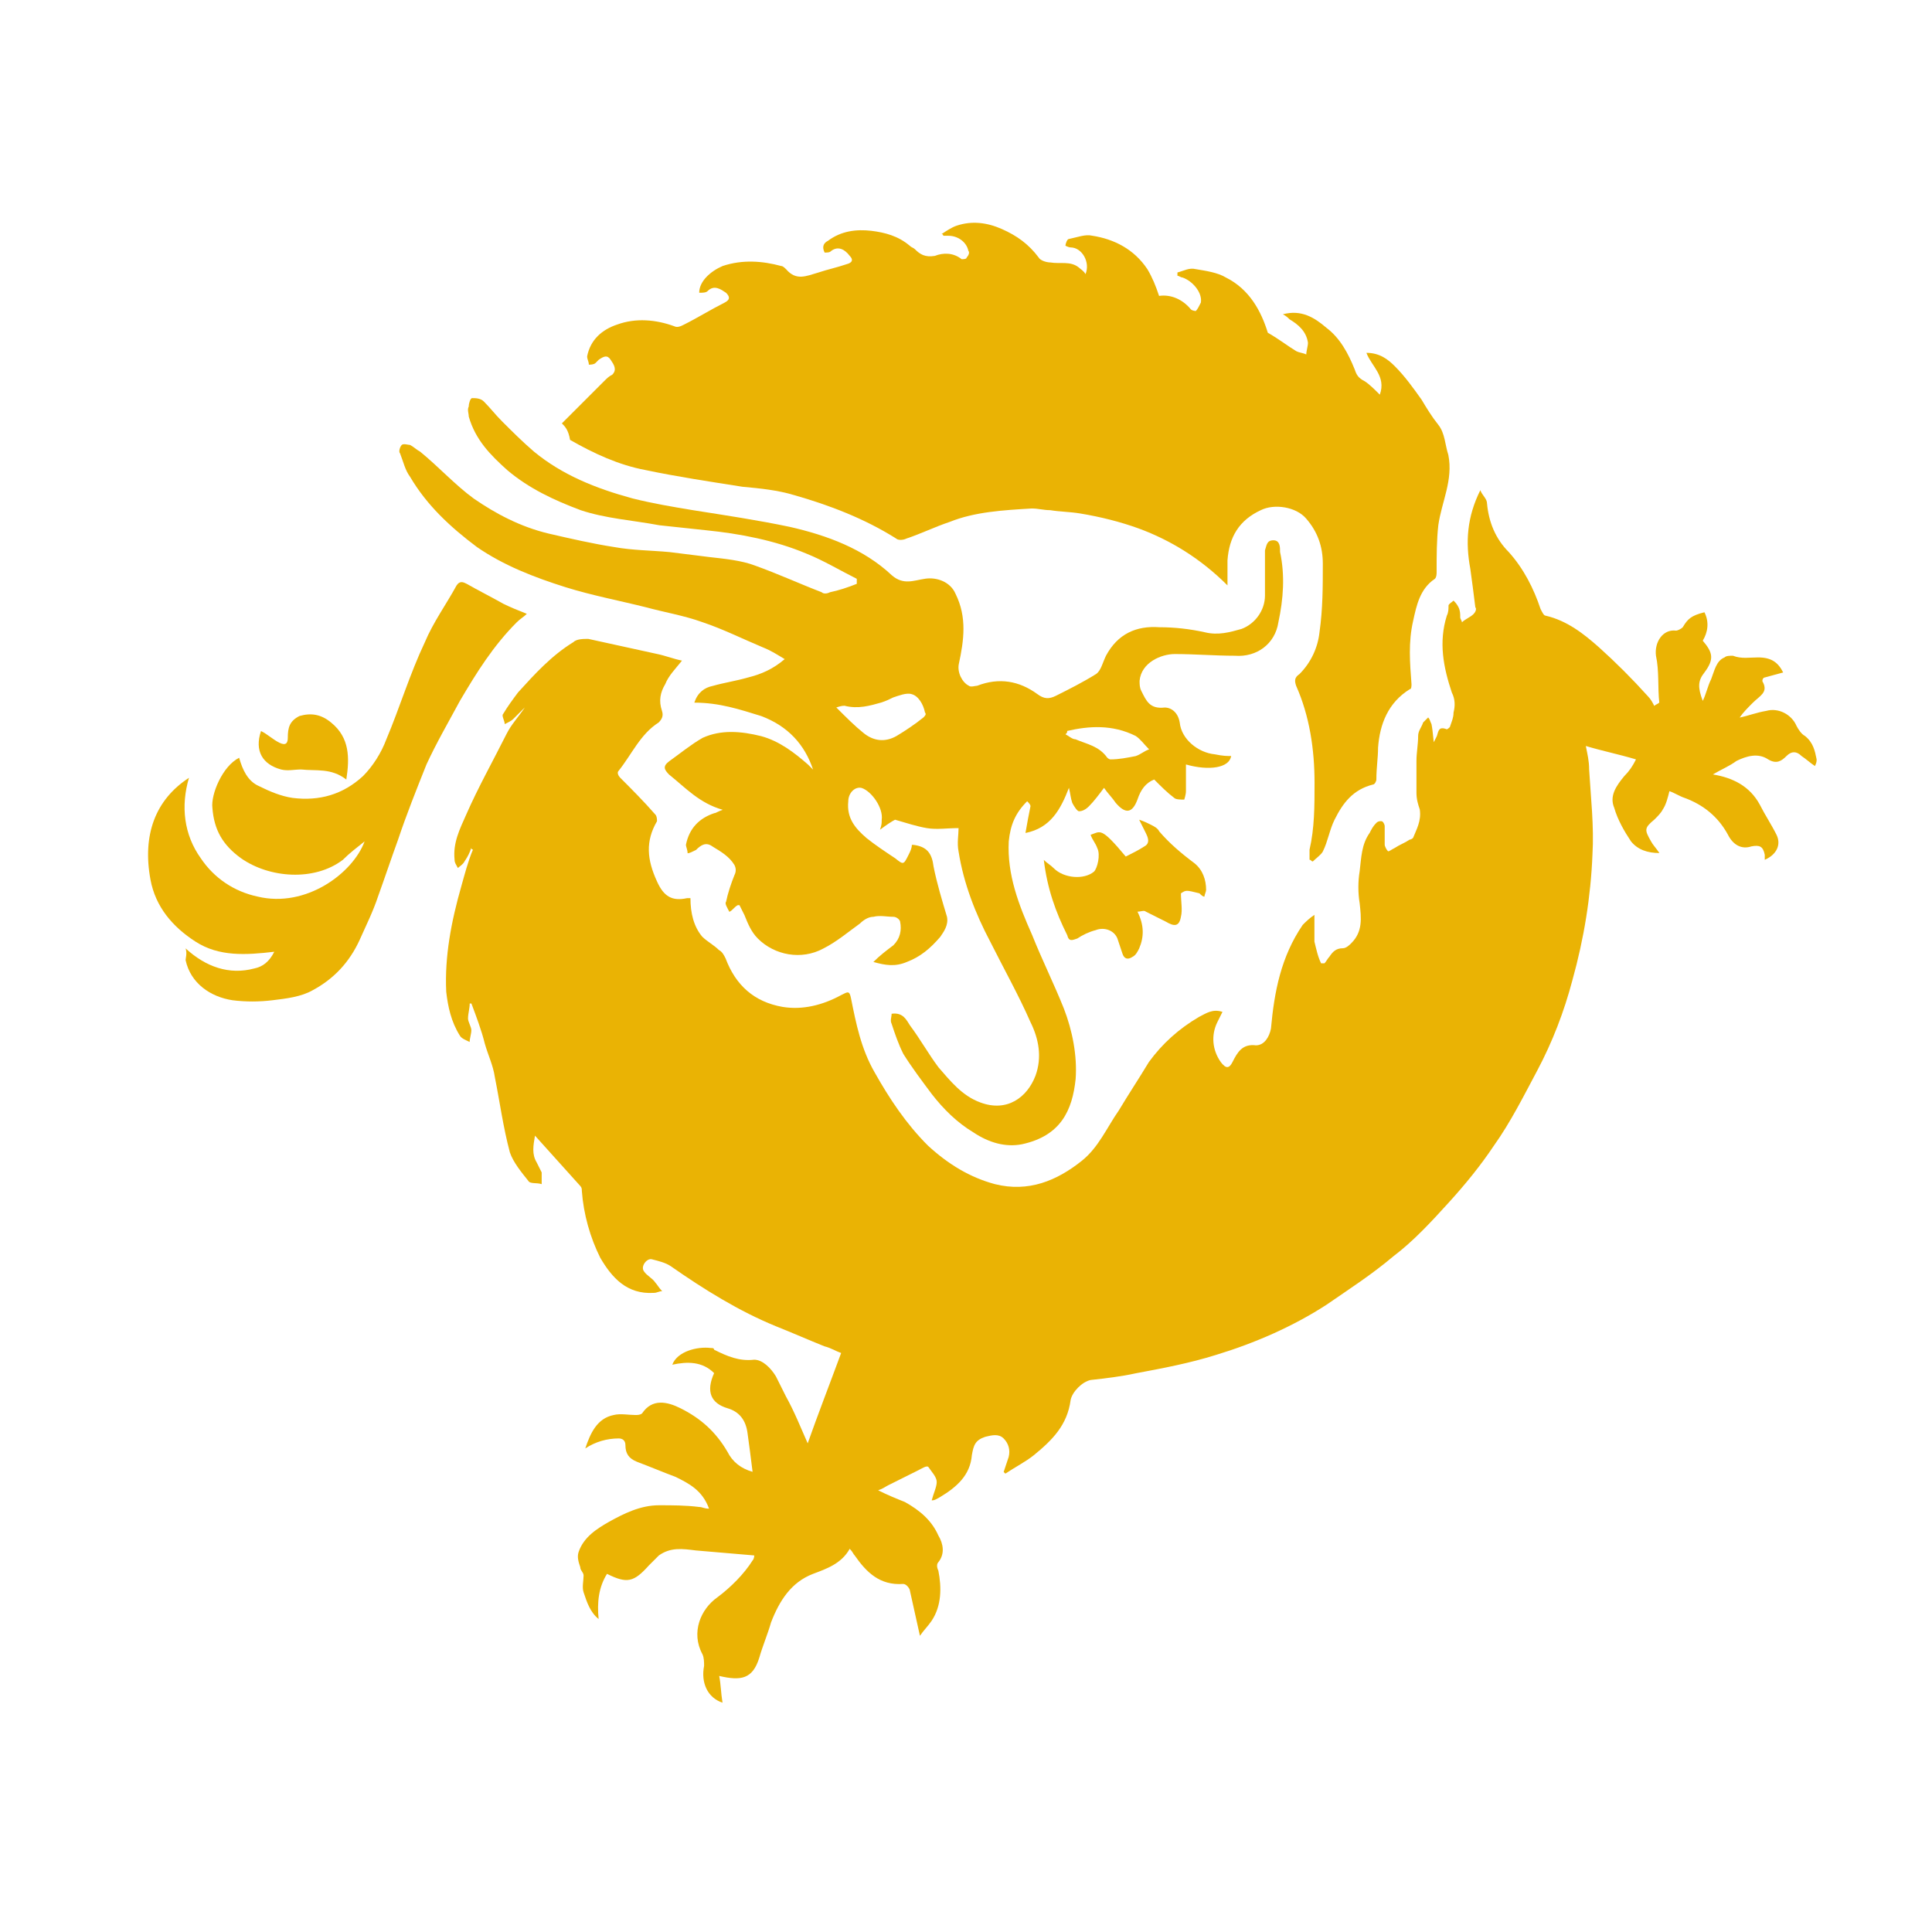 <!-- Generated by IcoMoon.io -->
<svg version="1.1" xmlns="http://www.w3.org/2000/svg" width="32" height="32" viewBox="0 0 32 32">
<title>bsv</title>
<path fill="#eab304" d="M8.949 26.653c-0.028-0.028 0.028 0.028 0 0v0z"></path>
<path fill="#eab304" d="M23.716 12.357c0.028-0.055 0.055-0.111 0.083-0.166 0.028-0.083 0.028-0.166 0.166-0.111 0 0 0.055-0.028 0.055-0.055 0.028-0.083 0.055-0.139 0.055-0.222 0.028-0.111 0.028-0.222-0.028-0.332-0.139-0.416-0.222-0.831-0.083-1.274 0.028-0.055 0.028-0.111 0.028-0.166 0-0.028 0.055-0.055 0.083-0.083 0.028 0.028 0.055 0.055 0.083 0.111s0.028 0.111 0.028 0.166c0 0.028 0.028 0.055 0.028 0.083 0.055-0.055 0.139-0.083 0.194-0.139 0.028-0.028 0.055-0.083 0.028-0.111-0.028-0.222-0.055-0.443-0.083-0.637-0.083-0.443-0.055-0.859 0.166-1.302 0.028 0.083 0.111 0.139 0.111 0.222 0.028 0.305 0.139 0.582 0.36 0.803 0.249 0.277 0.416 0.61 0.526 0.942 0.028 0.055 0.055 0.111 0.083 0.111 0.36 0.083 0.637 0.305 0.887 0.526 0.277 0.249 0.554 0.526 0.803 0.803 0.055 0.055 0.083 0.111 0.111 0.166 0.028-0.028 0.055-0.028 0.083-0.055-0.028-0.249 0-0.526-0.055-0.776-0.028-0.222 0.111-0.443 0.332-0.416 0.028 0 0.083-0.028 0.111-0.055 0.083-0.139 0.139-0.194 0.36-0.249 0.083 0.166 0.055 0.332-0.028 0.471 0.166 0.194 0.194 0.305 0.028 0.526-0.111 0.139-0.111 0.249-0.028 0.471 0.055-0.111 0.083-0.249 0.139-0.36 0.055-0.139 0.083-0.305 0.222-0.36 0.028-0.028 0.083-0.028 0.139-0.028 0.139 0.055 0.277 0.028 0.416 0.028 0.222 0 0.332 0.083 0.416 0.249-0.111 0.028-0.194 0.055-0.305 0.083-0.028 0-0.055 0.055-0.028 0.083 0.083 0.166-0.055 0.222-0.166 0.332-0.083 0.083-0.166 0.166-0.222 0.249 0.139-0.028 0.277-0.083 0.443-0.111 0.194-0.055 0.416 0.055 0.499 0.249 0.028 0.055 0.083 0.139 0.139 0.166 0.139 0.111 0.166 0.249 0.194 0.388 0 0.028 0 0.055-0.028 0.111-0.083-0.055-0.139-0.111-0.222-0.166-0.083-0.083-0.166-0.083-0.249 0s-0.166 0.139-0.305 0.055c-0.166-0.111-0.36-0.055-0.526 0.028-0.111 0.083-0.249 0.139-0.388 0.222 0.332 0.055 0.61 0.194 0.776 0.499 0.083 0.166 0.194 0.332 0.277 0.499s0 0.332-0.194 0.416c0-0.028 0-0.055 0-0.083-0.028-0.139-0.083-0.166-0.222-0.139-0.166 0.055-0.305-0.028-0.388-0.194-0.166-0.305-0.416-0.499-0.72-0.61-0.083-0.028-0.166-0.083-0.249-0.111-0.028 0.111-0.055 0.222-0.111 0.305-0.028 0.055-0.083 0.111-0.139 0.166-0.166 0.139-0.166 0.166-0.055 0.36 0.028 0.055 0.083 0.111 0.139 0.194-0.194 0-0.36-0.055-0.471-0.194-0.111-0.166-0.222-0.36-0.277-0.554-0.083-0.194 0.028-0.36 0.166-0.526 0.083-0.083 0.139-0.166 0.194-0.277-0.277-0.083-0.554-0.139-0.831-0.222 0.028 0.139 0.055 0.249 0.055 0.388 0.028 0.471 0.083 0.942 0.055 1.413-0.028 0.693-0.139 1.385-0.332 2.078-0.139 0.526-0.332 1.025-0.582 1.496-0.222 0.416-0.443 0.859-0.72 1.247-0.222 0.332-0.471 0.637-0.748 0.942s-0.582 0.637-0.914 0.887c-0.36 0.305-0.748 0.554-1.108 0.803-0.554 0.36-1.191 0.637-1.829 0.831-0.443 0.139-0.887 0.222-1.33 0.305-0.249 0.055-0.499 0.083-0.748 0.111-0.139 0.028-0.305 0.194-0.332 0.332-0.055 0.416-0.305 0.665-0.61 0.914-0.139 0.111-0.305 0.194-0.471 0.305 0 0-0.028-0.028-0.028-0.028 0.028-0.083 0.055-0.166 0.083-0.249 0.028-0.111 0-0.222-0.083-0.305s-0.194-0.055-0.305-0.028c-0.166 0.055-0.194 0.139-0.222 0.305-0.028 0.332-0.249 0.526-0.526 0.693-0.055 0.028-0.083 0.055-0.139 0.055 0.028-0.111 0.083-0.222 0.083-0.305s-0.083-0.166-0.139-0.249c-0.028-0.028-0.111 0.028-0.166 0.055-0.166 0.083-0.332 0.166-0.499 0.249-0.055 0.028-0.083 0.055-0.166 0.083 0.166 0.083 0.305 0.139 0.443 0.194 0.249 0.139 0.443 0.305 0.554 0.554 0.083 0.139 0.111 0.305 0 0.443-0.028 0.028-0.028 0.083 0 0.139 0.055 0.277 0.055 0.582-0.111 0.831-0.055 0.083-0.139 0.166-0.194 0.249-0.055-0.249-0.111-0.499-0.166-0.748 0-0.028-0.055-0.111-0.111-0.111-0.388 0.028-0.61-0.194-0.803-0.471-0.028-0.028-0.028-0.055-0.083-0.111-0.139 0.249-0.388 0.332-0.61 0.416-0.36 0.139-0.554 0.443-0.693 0.803-0.055 0.194-0.139 0.388-0.194 0.582-0.111 0.36-0.305 0.388-0.665 0.305 0.028 0.139 0.028 0.277 0.055 0.443-0.249-0.083-0.36-0.332-0.305-0.61 0-0.055 0-0.139-0.028-0.194-0.194-0.36-0.028-0.748 0.249-0.942 0.222-0.166 0.443-0.388 0.582-0.61 0.028-0.028 0.028-0.083 0.028-0.083-0.332-0.028-0.637-0.055-0.97-0.083-0.222-0.028-0.416-0.055-0.61 0.083-0.055 0.055-0.111 0.111-0.166 0.166-0.249 0.277-0.36 0.305-0.693 0.139-0.139 0.222-0.166 0.471-0.139 0.748-0.139-0.111-0.194-0.277-0.249-0.443-0.028-0.083 0-0.194 0-0.277 0-0.055-0.055-0.083-0.055-0.139-0.028-0.083-0.055-0.166-0.028-0.249 0.083-0.249 0.305-0.388 0.499-0.499 0.249-0.139 0.526-0.277 0.831-0.277 0.222 0 0.443 0 0.665 0.028 0.055 0 0.083 0.028 0.166 0.028-0.111-0.305-0.332-0.416-0.554-0.526-0.222-0.083-0.416-0.166-0.637-0.249-0.139-0.055-0.194-0.139-0.194-0.277 0-0.083-0.055-0.111-0.111-0.111-0.194 0-0.388 0.055-0.554 0.166 0.083-0.249 0.194-0.499 0.471-0.554 0.111-0.028 0.249 0 0.36 0 0.028 0 0.083 0 0.111-0.028 0.166-0.249 0.416-0.194 0.637-0.083 0.332 0.166 0.582 0.388 0.776 0.72 0.083 0.166 0.222 0.277 0.416 0.332-0.028-0.222-0.055-0.443-0.083-0.637-0.028-0.222-0.139-0.36-0.332-0.416-0.277-0.083-0.36-0.277-0.222-0.582-0.194-0.194-0.443-0.194-0.693-0.139 0.083-0.222 0.416-0.305 0.637-0.277 0.028 0 0.055 0 0.055 0.028 0.222 0.111 0.416 0.194 0.665 0.166 0.139 0 0.277 0.139 0.36 0.277 0.055 0.111 0.111 0.222 0.166 0.332 0.139 0.249 0.249 0.526 0.36 0.776 0.166-0.471 0.36-0.97 0.554-1.496-0.083-0.028-0.166-0.083-0.277-0.111-0.277-0.111-0.526-0.222-0.803-0.332-0.61-0.249-1.191-0.61-1.745-0.997-0.083-0.055-0.194-0.083-0.305-0.111-0.083-0.028-0.194 0.111-0.139 0.194s0.139 0.111 0.194 0.194c0.028 0.028 0.055 0.083 0.111 0.139-0.055 0-0.083 0.028-0.139 0.028-0.443 0.028-0.693-0.249-0.887-0.582-0.166-0.332-0.277-0.72-0.305-1.108 0-0.028 0-0.055-0.028-0.083-0.249-0.277-0.499-0.554-0.748-0.831-0.028 0.166-0.055 0.305 0.028 0.443 0.028 0.055 0.055 0.111 0.083 0.166 0 0.055 0 0.139 0 0.194-0.083-0.028-0.194 0-0.222-0.055-0.111-0.139-0.249-0.305-0.305-0.471-0.111-0.416-0.166-0.831-0.249-1.247-0.028-0.194-0.111-0.36-0.166-0.554-0.055-0.222-0.139-0.443-0.222-0.665 0 0-0.028 0-0.028 0 0 0.083-0.028 0.166-0.028 0.249 0 0.055 0.055 0.139 0.055 0.194s-0.028 0.139-0.028 0.194c-0.055-0.028-0.139-0.055-0.166-0.111-0.139-0.222-0.194-0.471-0.222-0.72-0.028-0.582 0.083-1.164 0.249-1.745 0.055-0.194 0.111-0.416 0.194-0.61 0 0-0.028 0-0.028-0.028-0.028 0.083-0.055 0.139-0.111 0.222-0.028 0.055-0.083 0.083-0.111 0.111-0.028-0.055-0.055-0.083-0.055-0.139-0.028-0.277 0.083-0.499 0.194-0.748 0.194-0.443 0.443-0.887 0.665-1.33 0.083-0.166 0.194-0.277 0.305-0.443-0.055 0.055-0.139 0.139-0.194 0.194-0.028 0.028-0.083 0.055-0.139 0.083 0-0.055-0.055-0.139-0.028-0.166 0.083-0.139 0.166-0.249 0.249-0.36 0.277-0.305 0.554-0.61 0.914-0.831 0.055-0.055 0.166-0.055 0.249-0.055 0.388 0.083 0.748 0.166 1.136 0.249 0.139 0.028 0.277 0.083 0.416 0.111-0.111 0.139-0.222 0.249-0.277 0.388-0.083 0.139-0.111 0.277-0.055 0.443 0.028 0.083 0 0.139-0.055 0.194-0.305 0.194-0.443 0.526-0.665 0.803-0.028 0.028 0 0.083 0.028 0.111 0.194 0.194 0.388 0.388 0.582 0.61 0.028 0.028 0.028 0.083 0.028 0.111-0.194 0.332-0.166 0.637 0 0.997 0.111 0.249 0.249 0.332 0.499 0.277 0.028 0 0.028 0 0.055 0 0 0.249 0.055 0.471 0.194 0.637 0.083 0.083 0.194 0.139 0.277 0.222 0.055 0.028 0.083 0.083 0.111 0.139 0.166 0.443 0.471 0.72 0.942 0.803 0.332 0.055 0.665-0.028 0.97-0.194 0.111-0.055 0.139-0.083 0.166 0.055 0.083 0.416 0.166 0.831 0.388 1.219 0.249 0.443 0.526 0.859 0.887 1.219 0.332 0.305 0.693 0.526 1.108 0.637 0.554 0.139 1.025-0.055 1.441-0.388 0.277-0.222 0.416-0.554 0.61-0.831 0.166-0.277 0.332-0.526 0.499-0.803 0.222-0.305 0.499-0.554 0.831-0.748 0.111-0.055 0.222-0.139 0.388-0.083-0.028 0.055-0.055 0.111-0.083 0.166-0.111 0.222-0.083 0.471 0.055 0.665 0.083 0.111 0.139 0.111 0.194 0 0.083-0.166 0.166-0.305 0.388-0.277 0.139 0 0.222-0.139 0.249-0.277 0.055-0.61 0.166-1.191 0.526-1.718 0.055-0.055 0.111-0.111 0.194-0.166 0 0.166 0 0.305 0 0.443 0.028 0.111 0.055 0.249 0.111 0.36 0.028 0 0.028 0 0.055 0 0.028-0.028 0.055-0.083 0.083-0.111 0.055-0.083 0.111-0.139 0.222-0.139 0.055 0 0.111-0.055 0.139-0.083 0.194-0.194 0.166-0.416 0.139-0.665-0.028-0.166-0.028-0.36 0-0.526 0.028-0.222 0.028-0.443 0.166-0.637 0.028-0.055 0.055-0.111 0.111-0.166 0.028-0.028 0.055-0.028 0.083-0.028s0.055 0.055 0.055 0.083c0 0.111 0 0.194 0 0.305 0 0.028 0.028 0.083 0.055 0.111 0.028 0 0.055-0.028 0.111-0.055 0.083-0.055 0.166-0.083 0.249-0.139 0.028 0 0.055-0.028 0.055-0.028 0.055-0.139 0.139-0.277 0.111-0.471-0.028-0.083-0.055-0.166-0.055-0.277 0-0.166 0-0.36 0-0.526 0-0.139 0.028-0.277 0.028-0.416 0-0.083 0.055-0.139 0.083-0.222 0.028-0.028 0.055-0.055 0.083-0.083 0.028 0.028 0.028 0.055 0.055 0.111 0.028 0.139 0.028 0.277 0.055 0.416-0.111-0.055-0.083-0.055-0.055-0.055z"></path>
<path fill="#eab304" d="M9.309 7.010c0.249-0.249 0.471-0.471 0.693-0.693 0.055-0.055 0.083-0.083 0.139-0.111 0.083-0.083 0.028-0.166-0.028-0.249s-0.111-0.055-0.194 0c-0.028 0.028-0.028 0.028-0.055 0.055s-0.083 0.028-0.111 0.028c0-0.055-0.028-0.083-0.028-0.139 0.055-0.277 0.249-0.443 0.499-0.526 0.305-0.111 0.637-0.083 0.942 0.028 0.055 0.028 0.111 0 0.166-0.028 0.222-0.111 0.443-0.249 0.665-0.36 0.111-0.055 0.083-0.111 0.028-0.166-0.083-0.055-0.194-0.139-0.305-0.028-0.028 0.028-0.083 0.028-0.139 0.028 0-0.194 0.194-0.36 0.388-0.443 0.332-0.111 0.665-0.083 0.97 0 0.028 0 0.055 0.028 0.083 0.055 0.166 0.194 0.332 0.111 0.526 0.055 0.166-0.055 0.305-0.083 0.471-0.139 0.111-0.028 0.111-0.083 0.055-0.139-0.083-0.111-0.194-0.166-0.305-0.083-0.028 0.028-0.055 0.028-0.111 0.028-0.055-0.111 0-0.166 0.055-0.194 0.222-0.166 0.471-0.194 0.72-0.166 0.222 0.028 0.443 0.083 0.637 0.249 0.028 0.028 0.055 0.028 0.083 0.055 0.083 0.083 0.166 0.139 0.332 0.111 0.139-0.055 0.305-0.055 0.443 0.055 0.028 0 0.083 0 0.083-0.028 0.028-0.028 0.055-0.083 0.028-0.111-0.028-0.139-0.166-0.249-0.332-0.249-0.028 0-0.055 0-0.083 0 0 0 0-0.028-0.028-0.028 0.083-0.055 0.166-0.111 0.249-0.139 0.249-0.083 0.499-0.055 0.748 0.055s0.443 0.249 0.61 0.471c0.028 0.055 0.139 0.083 0.194 0.083 0.166 0.028 0.332-0.028 0.471 0.083 0.028 0.028 0.083 0.055 0.111 0.111 0.083-0.194-0.055-0.443-0.249-0.443-0.028 0-0.083-0.028-0.083-0.028 0-0.028 0.028-0.111 0.055-0.111 0.139-0.028 0.277-0.083 0.388-0.055 0.36 0.055 0.693 0.222 0.914 0.554 0.083 0.139 0.139 0.277 0.194 0.443 0.194-0.028 0.388 0.055 0.526 0.222 0.028 0.028 0.083 0.028 0.083 0.028 0.028-0.028 0.055-0.083 0.083-0.139 0.028-0.166-0.139-0.36-0.305-0.416-0.028 0-0.055-0.028-0.083-0.028 0-0.028 0-0.028 0-0.055 0.111-0.028 0.194-0.083 0.305-0.055 0.166 0.028 0.36 0.055 0.499 0.139 0.388 0.194 0.582 0.554 0.693 0.914 0.194 0.111 0.332 0.222 0.471 0.305 0.055 0.028 0.111 0.028 0.166 0.055 0-0.055 0.028-0.139 0.028-0.194-0.028-0.194-0.166-0.305-0.305-0.388-0.028-0.028-0.055-0.055-0.111-0.083 0.305-0.083 0.526 0.055 0.72 0.222 0.222 0.166 0.36 0.416 0.471 0.693 0.028 0.083 0.055 0.139 0.166 0.194 0.083 0.055 0.166 0.139 0.249 0.222 0.111-0.305-0.139-0.471-0.222-0.693 0.222 0 0.36 0.111 0.471 0.222 0.166 0.166 0.305 0.36 0.443 0.554 0.083 0.139 0.166 0.277 0.277 0.416s0.111 0.332 0.166 0.499c0.083 0.416-0.111 0.776-0.166 1.164-0.028 0.249-0.028 0.499-0.028 0.776 0 0.028 0 0.083-0.028 0.111-0.249 0.166-0.305 0.443-0.36 0.693-0.083 0.36-0.055 0.693-0.028 1.053 0 0.028 0 0.083-0.028 0.083-0.36 0.222-0.499 0.582-0.526 0.97 0 0.166-0.028 0.332-0.028 0.526 0 0.028-0.028 0.083-0.055 0.083-0.332 0.083-0.499 0.305-0.637 0.582-0.083 0.166-0.111 0.36-0.194 0.526-0.028 0.055-0.111 0.111-0.166 0.166-0.028 0-0.028-0.028-0.055-0.028 0-0.055 0-0.111 0-0.166 0.083-0.36 0.083-0.72 0.083-1.108 0-0.554-0.083-1.108-0.305-1.607-0.028-0.083-0.028-0.139 0.055-0.194 0.194-0.194 0.305-0.443 0.332-0.693 0.055-0.388 0.055-0.748 0.055-1.136 0-0.277-0.083-0.526-0.277-0.748-0.166-0.194-0.526-0.249-0.748-0.139-0.36 0.166-0.526 0.443-0.554 0.831 0 0.139 0 0.249 0 0.416-0.443-0.443-0.942-0.748-1.468-0.942-0.305-0.111-0.637-0.194-0.97-0.249-0.166-0.028-0.332-0.028-0.499-0.055-0.111 0-0.194-0.028-0.305-0.028-0.471 0.028-0.942 0.055-1.358 0.222-0.249 0.083-0.471 0.194-0.72 0.277-0.055 0.028-0.139 0.028-0.166 0-0.526-0.332-1.108-0.554-1.69-0.72-0.277-0.083-0.554-0.111-0.859-0.139-0.526-0.083-1.081-0.166-1.607-0.277-0.443-0.083-0.859-0.277-1.247-0.499-0.028-0.166-0.083-0.222-0.139-0.277z"></path>
<path fill="#eab304" d="M20.391 12.523c-0.028 0.194-0.36 0.249-0.748 0.139 0 0.166 0 0.305 0 0.443 0 0.055-0.028 0.139-0.028 0.139-0.055 0-0.139 0-0.166-0.028-0.111-0.083-0.222-0.194-0.332-0.305-0.139 0.055-0.222 0.166-0.277 0.332-0.083 0.222-0.194 0.249-0.36 0.055-0.055-0.083-0.139-0.166-0.194-0.249-0.083 0.111-0.166 0.222-0.249 0.305-0.055 0.055-0.111 0.083-0.166 0.083-0.028 0-0.083-0.083-0.111-0.139-0.028-0.083-0.028-0.139-0.055-0.249-0.139 0.36-0.305 0.665-0.72 0.748 0.028-0.166 0.055-0.305 0.083-0.443 0-0.028-0.028-0.055-0.055-0.083-0.194 0.194-0.277 0.388-0.305 0.665-0.028 0.554 0.166 1.053 0.388 1.552 0.166 0.416 0.36 0.803 0.526 1.219 0.139 0.36 0.222 0.776 0.194 1.164-0.055 0.526-0.249 0.942-0.887 1.081-0.277 0.055-0.554-0.028-0.803-0.194-0.277-0.166-0.499-0.388-0.693-0.637-0.166-0.222-0.332-0.443-0.471-0.665-0.083-0.166-0.139-0.332-0.194-0.499-0.028-0.055 0-0.111 0-0.166 0.194-0.028 0.249 0.111 0.305 0.194 0.166 0.222 0.305 0.471 0.471 0.693 0.194 0.222 0.388 0.471 0.693 0.582 0.443 0.166 0.776-0.083 0.914-0.443 0.111-0.305 0.055-0.61-0.083-0.887-0.194-0.443-0.443-0.887-0.665-1.33-0.249-0.471-0.443-0.97-0.526-1.496-0.028-0.139 0-0.277 0-0.388-0.194 0-0.36 0.028-0.526 0s-0.332-0.083-0.526-0.139c-0.055 0.028-0.139 0.083-0.249 0.166 0.028-0.083 0.028-0.111 0.028-0.166 0.028-0.194-0.166-0.471-0.332-0.526-0.111-0.028-0.222 0.083-0.222 0.222-0.028 0.277 0.111 0.443 0.305 0.61 0.139 0.111 0.305 0.222 0.471 0.332 0.139 0.111 0.139 0.111 0.222-0.055 0.028-0.055 0.055-0.111 0.055-0.166 0 0 0.028 0 0.028 0 0.222 0.028 0.305 0.139 0.332 0.36 0.055 0.277 0.139 0.554 0.222 0.831 0.028 0.139-0.055 0.249-0.111 0.332-0.166 0.194-0.332 0.332-0.554 0.416-0.194 0.083-0.36 0.055-0.554 0 0.111-0.111 0.222-0.194 0.332-0.277 0.111-0.111 0.139-0.249 0.111-0.388 0-0.028-0.055-0.083-0.111-0.083-0.111 0-0.222-0.028-0.332 0-0.083 0-0.166 0.055-0.222 0.111-0.194 0.139-0.388 0.305-0.61 0.416-0.36 0.194-0.803 0.111-1.081-0.166-0.111-0.111-0.166-0.249-0.222-0.388-0.028-0.055-0.055-0.111-0.083-0.166-0.028 0-0.028 0-0.028 0-0.055 0.028-0.083 0.083-0.139 0.111-0.028-0.055-0.083-0.139-0.055-0.166 0.028-0.139 0.083-0.305 0.139-0.443 0.028-0.055 0.028-0.111 0-0.166-0.083-0.139-0.222-0.222-0.36-0.305-0.111-0.083-0.194-0.028-0.277 0.055-0.055 0.028-0.111 0.055-0.139 0.055 0-0.055-0.028-0.111-0.028-0.139 0.055-0.277 0.222-0.443 0.471-0.526 0.028 0 0.055-0.028 0.139-0.055-0.388-0.111-0.61-0.36-0.887-0.582-0.083-0.083-0.111-0.139 0-0.222 0.194-0.139 0.36-0.277 0.554-0.388 0.305-0.139 0.637-0.111 0.97-0.028 0.305 0.083 0.554 0.277 0.776 0.471 0.028 0.028 0.055 0.055 0.083 0.083-0.139-0.416-0.416-0.72-0.859-0.887-0.36-0.111-0.693-0.222-1.108-0.222 0.055-0.166 0.166-0.249 0.305-0.277 0.194-0.055 0.388-0.083 0.582-0.139 0.222-0.055 0.416-0.139 0.61-0.305-0.139-0.083-0.222-0.139-0.36-0.194-0.332-0.139-0.665-0.305-0.997-0.416-0.305-0.111-0.637-0.166-0.942-0.249-0.443-0.111-0.887-0.194-1.33-0.332-0.526-0.166-1.025-0.36-1.468-0.665-0.443-0.332-0.831-0.693-1.108-1.164-0.083-0.111-0.111-0.249-0.166-0.388-0.028-0.028 0-0.111 0.028-0.139s0.111 0 0.139 0c0.055 0.028 0.111 0.083 0.166 0.111 0.305 0.249 0.582 0.554 0.887 0.776 0.36 0.249 0.776 0.471 1.247 0.582 0.36 0.083 0.72 0.166 1.081 0.222 0.305 0.055 0.61 0.055 0.914 0.083 0.222 0.028 0.443 0.055 0.665 0.083 0.249 0.028 0.526 0.055 0.748 0.139 0.388 0.139 0.748 0.305 1.108 0.443 0.028 0.028 0.083 0.028 0.139 0 0.139-0.028 0.305-0.083 0.443-0.139 0-0.028 0-0.055 0-0.083-0.277-0.139-0.554-0.305-0.831-0.416-0.526-0.222-1.108-0.332-1.662-0.388-0.249-0.028-0.526-0.055-0.776-0.083-0.443-0.083-0.887-0.111-1.302-0.249-0.443-0.166-0.859-0.36-1.219-0.665-0.277-0.249-0.526-0.499-0.637-0.887 0-0.055-0.028-0.111 0-0.166 0-0.055 0.028-0.139 0.055-0.139 0.055 0 0.139 0 0.194 0.055 0.111 0.111 0.194 0.222 0.305 0.332 0.166 0.166 0.332 0.332 0.526 0.499 0.471 0.388 1.025 0.61 1.635 0.776 0.332 0.083 0.665 0.139 0.997 0.194 0.526 0.083 1.081 0.166 1.607 0.277 0.61 0.139 1.219 0.36 1.69 0.803 0.194 0.166 0.36 0.083 0.554 0.055s0.416 0.055 0.499 0.249c0.194 0.388 0.139 0.776 0.055 1.164-0.028 0.139 0.055 0.305 0.166 0.36 0.028 0.028 0.111 0 0.139 0 0.36-0.139 0.693-0.083 0.997 0.139 0.111 0.083 0.194 0.083 0.305 0.028 0.222-0.111 0.443-0.222 0.665-0.36 0.083-0.055 0.111-0.194 0.166-0.305 0.194-0.36 0.499-0.499 0.887-0.471 0.249 0 0.499 0.028 0.748 0.083 0.222 0.055 0.416 0 0.61-0.055 0.222-0.083 0.388-0.305 0.388-0.554 0-0.222 0-0.443 0-0.665 0-0.028 0-0.055 0-0.083 0.028-0.083 0.028-0.166 0.139-0.166s0.111 0.111 0.111 0.194c0.083 0.388 0.055 0.776-0.028 1.164-0.055 0.36-0.36 0.582-0.72 0.554-0.332 0-0.665-0.028-0.997-0.028-0.222 0-0.554 0.139-0.582 0.443 0 0.055 0 0.111 0.028 0.166 0.083 0.166 0.139 0.305 0.388 0.277 0.111 0 0.222 0.083 0.249 0.249 0.028 0.277 0.305 0.499 0.582 0.526 0.139 0.028 0.194 0.028 0.277 0.028zM13.853 11.719c0.166 0.166 0.305 0.305 0.443 0.416 0.166 0.139 0.36 0.166 0.554 0.055 0.139-0.083 0.305-0.194 0.443-0.305 0.028-0.028 0.055-0.055 0.028-0.083-0.028-0.139-0.111-0.277-0.222-0.305-0.083-0.028-0.222 0.028-0.305 0.055-0.055 0.028-0.111 0.055-0.194 0.083-0.194 0.055-0.388 0.111-0.61 0.055-0.028 0-0.055 0-0.139 0.028zM17.676 12.107c0 0.028 0 0.028-0.028 0.055 0.055 0.028 0.111 0.083 0.166 0.083 0.194 0.083 0.388 0.111 0.526 0.305 0 0 0.028 0.028 0.055 0.028 0.139 0 0.277-0.028 0.416-0.055 0.083-0.028 0.139-0.083 0.222-0.111-0.083-0.083-0.139-0.166-0.222-0.222 0 0 0 0 0 0-0.388-0.194-0.776-0.166-1.136-0.083z"></path>
<path fill="#eab304" d="M3.075 15.709c0.332 0.305 0.72 0.443 1.136 0.332 0.139-0.028 0.249-0.111 0.332-0.277-0.471 0.055-0.914 0.083-1.302-0.166s-0.665-0.582-0.748-1.025c-0.139-0.748 0.083-1.33 0.637-1.69-0.139 0.471-0.083 0.942 0.194 1.33 0.222 0.332 0.554 0.554 0.942 0.637 0.803 0.194 1.579-0.388 1.773-0.914-0.139 0.111-0.249 0.194-0.36 0.305-0.471 0.36-1.219 0.305-1.69-0.028-0.305-0.222-0.443-0.471-0.471-0.831-0.028-0.222 0.166-0.693 0.443-0.831 0.055 0.194 0.139 0.388 0.332 0.471 0.166 0.083 0.36 0.166 0.554 0.194 0.443 0.055 0.831-0.055 1.164-0.36 0.166-0.166 0.305-0.388 0.388-0.61 0.222-0.526 0.388-1.081 0.637-1.607 0.139-0.332 0.36-0.637 0.526-0.942 0.055-0.083 0.111-0.055 0.166-0.028 0.194 0.111 0.416 0.222 0.61 0.332 0.111 0.055 0.249 0.111 0.388 0.166-0.055 0.055-0.111 0.083-0.166 0.139-0.388 0.388-0.665 0.831-0.942 1.302-0.194 0.36-0.388 0.693-0.554 1.053-0.166 0.416-0.332 0.831-0.471 1.247-0.111 0.305-0.222 0.637-0.332 0.942-0.083 0.249-0.194 0.471-0.305 0.72-0.166 0.36-0.416 0.637-0.776 0.831-0.194 0.111-0.443 0.139-0.665 0.166s-0.443 0.028-0.665 0c-0.36-0.055-0.693-0.277-0.776-0.665 0-0.028 0.028-0.111 0-0.194z"></path>
<path fill="#eab304" d="M19.56 14.795c0 0.139 0.028 0.277 0 0.388-0.028 0.166-0.111 0.166-0.249 0.083-0.111-0.055-0.222-0.111-0.332-0.166-0.028-0.028-0.083 0-0.139 0 0.111 0.222 0.111 0.416 0.028 0.61-0.028 0.055-0.055 0.111-0.111 0.139-0.083 0.055-0.139 0.028-0.166-0.055s-0.055-0.166-0.083-0.249c-0.055-0.139-0.222-0.194-0.36-0.139-0.111 0.028-0.222 0.083-0.305 0.139-0.083 0.028-0.139 0.055-0.166-0.055-0.194-0.388-0.332-0.776-0.388-1.247 0.055 0.055 0.111 0.083 0.166 0.139 0.166 0.166 0.499 0.194 0.665 0.055 0.055-0.055 0.111-0.277 0.055-0.388-0.028-0.083-0.083-0.139-0.111-0.222 0.166-0.055 0.166-0.139 0.582 0.36 0.111-0.055 0.222-0.111 0.305-0.166 0.111-0.055 0.055-0.166 0.028-0.222s-0.055-0.111-0.111-0.222c0.083 0.028 0.139 0.055 0.194 0.083s0.111 0.055 0.139 0.111c0.166 0.194 0.36 0.36 0.582 0.526 0.139 0.111 0.194 0.277 0.194 0.443 0 0.028-0.028 0.083-0.028 0.111-0.028 0-0.055-0.028-0.083-0.055-0.222-0.055-0.222-0.055-0.305 0z"></path>
<path fill="#eab304" d="M5.735 12.911c-0.249-0.194-0.499-0.139-0.748-0.166-0.111 0-0.222 0.028-0.332 0-0.305-0.083-0.443-0.305-0.332-0.637 0.111 0.055 0.194 0.139 0.305 0.194s0.139 0 0.139-0.083c0-0.166 0.028-0.277 0.194-0.36 0.194-0.055 0.36-0.028 0.526 0.111 0.305 0.249 0.305 0.582 0.249 0.942z"></path>
</svg>
